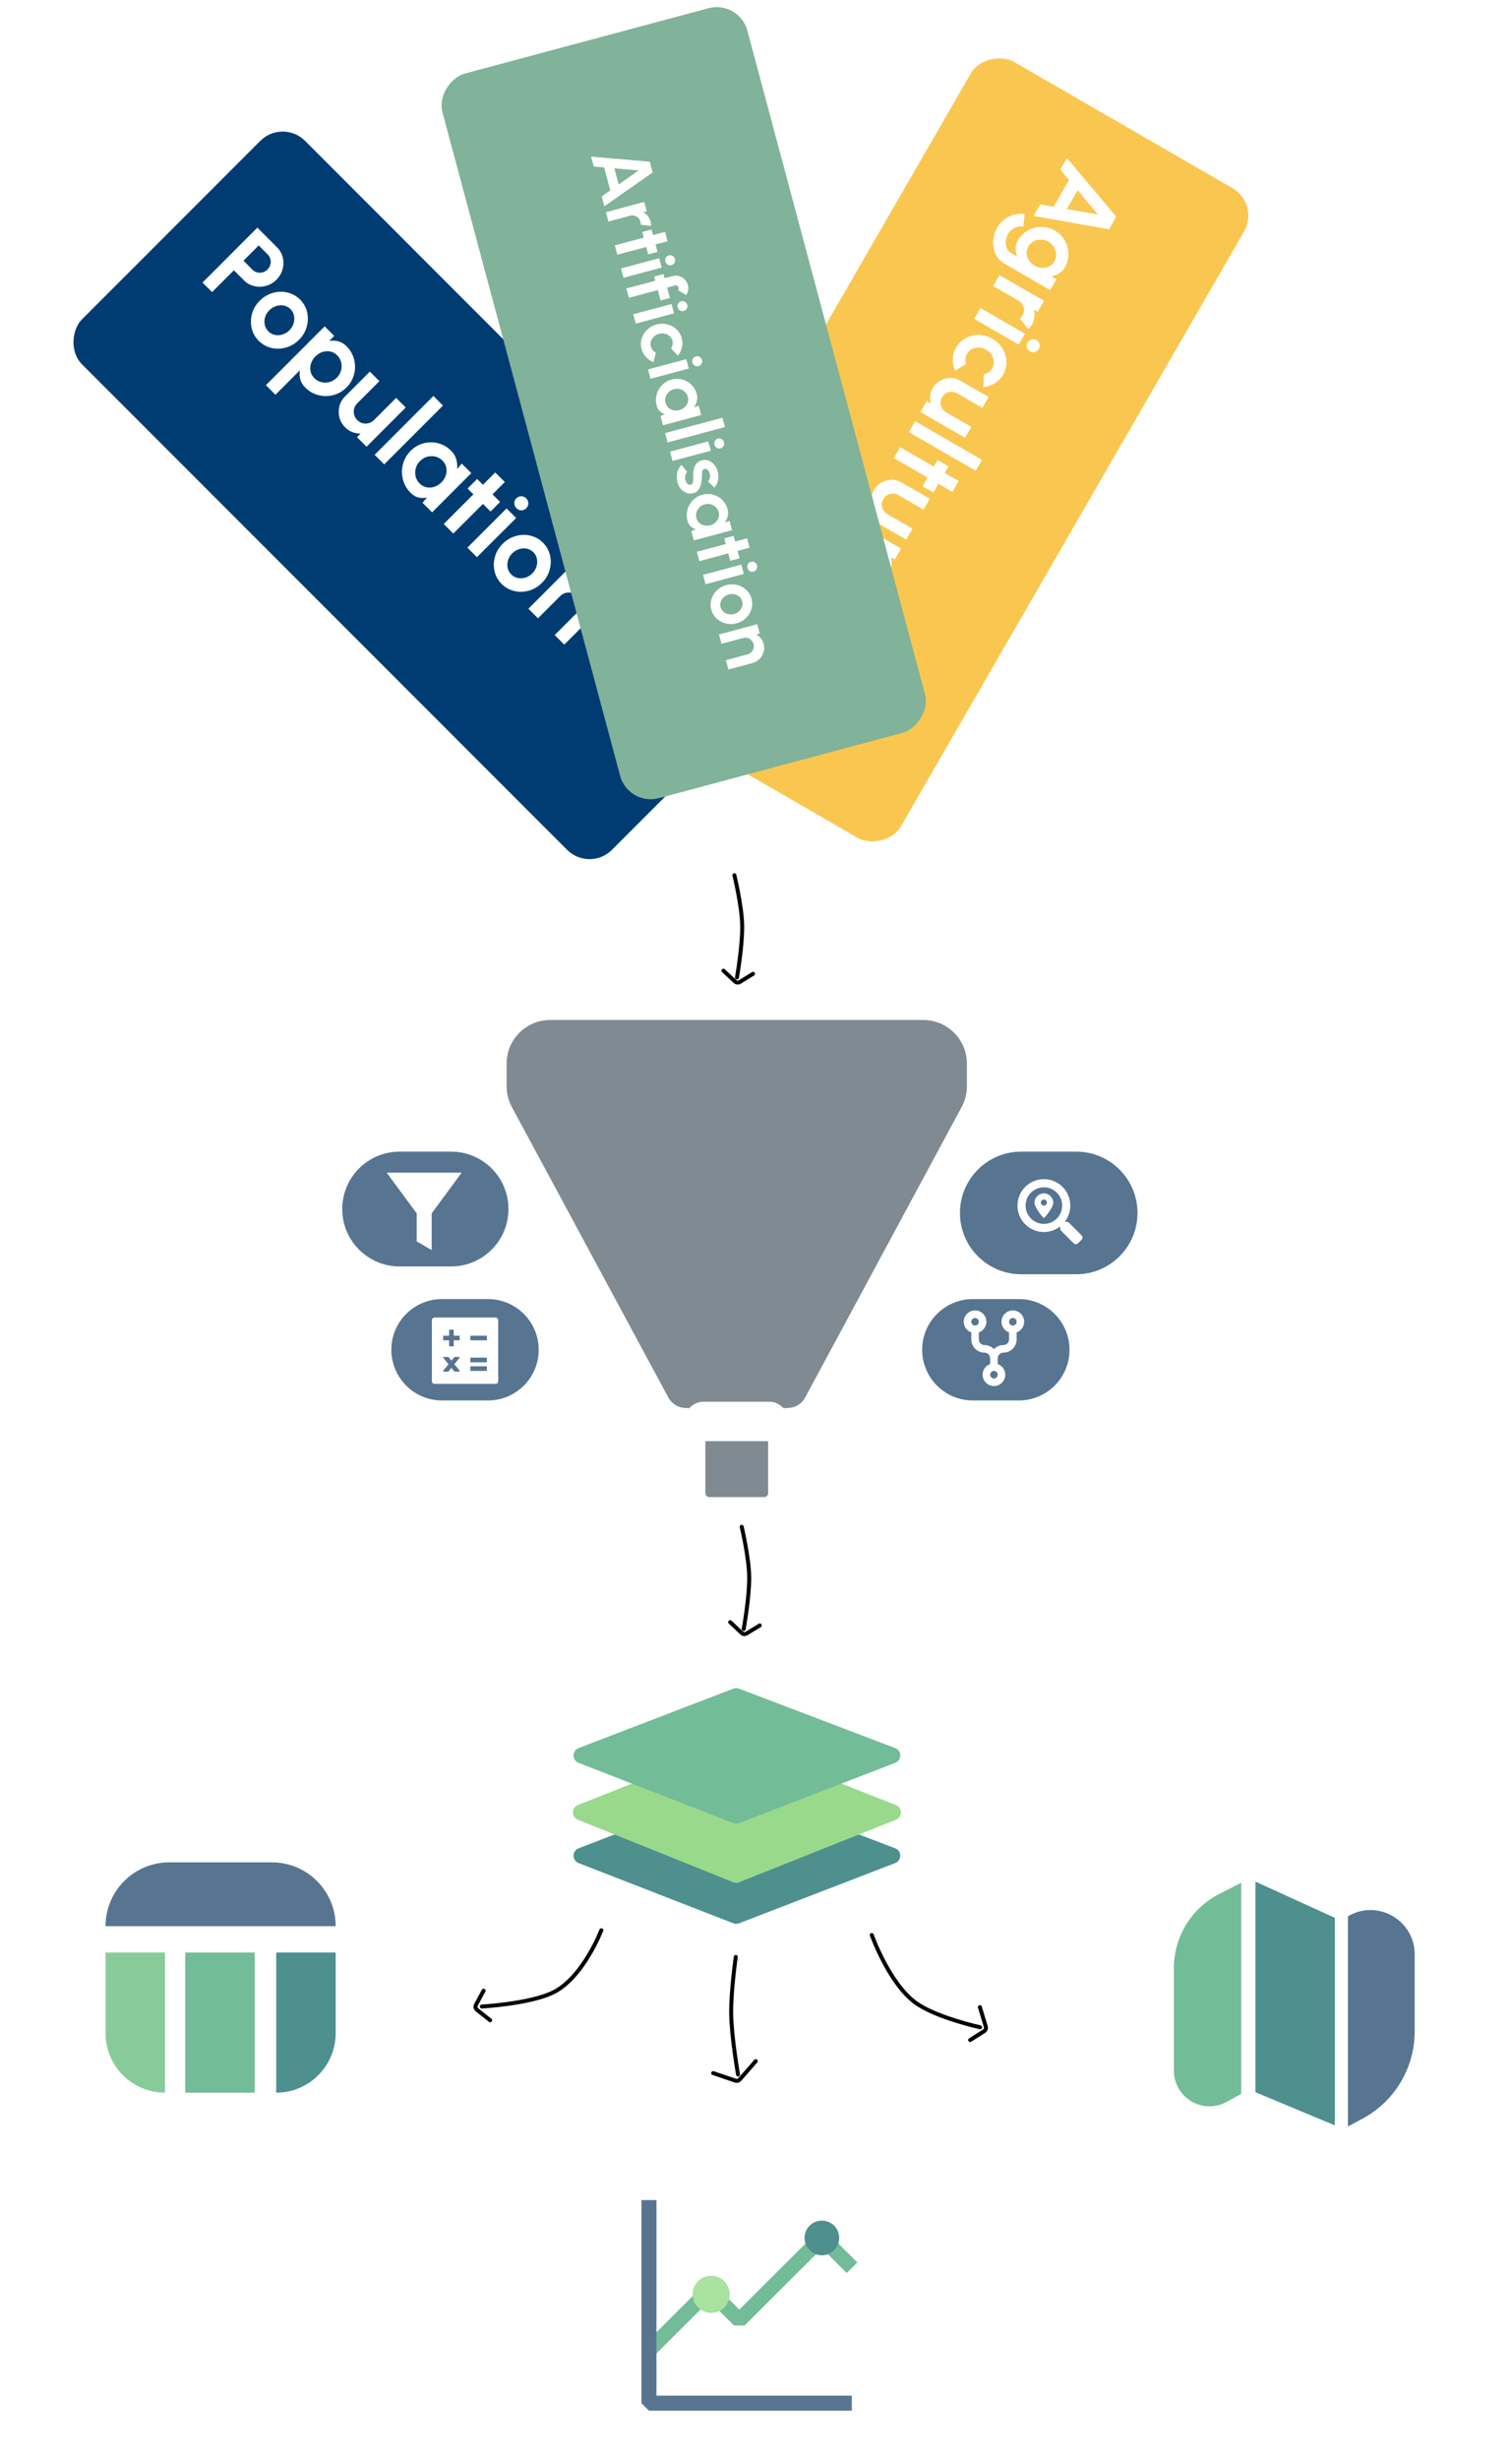 <svg width="382" height="621" viewBox="0 0 382 621" fill="none" xmlns="http://www.w3.org/2000/svg">
<g filter="url(#filter0_d_728_3)">
<path d="M146.187 462.564L185.278 447.56C185.737 447.384 186.245 447.383 186.705 447.558L226.159 462.562C227.874 463.214 227.879 465.638 226.168 466.298L186.714 481.503C186.249 481.682 185.734 481.682 185.27 481.501L146.179 466.295C144.475 465.633 144.48 463.219 146.187 462.564Z" fill="#4D908E"/>
</g>
<g filter="url(#filter1_d_728_3)">
<path d="M146.011 451.645L185.257 436.079C185.729 435.892 186.254 435.891 186.726 436.077L226.337 451.643C228.024 452.306 228.03 454.691 226.345 455.362L186.735 471.137C186.257 471.327 185.725 471.326 185.249 471.135L146.003 455.36C144.326 454.686 144.332 452.311 146.011 451.645Z" fill="#99D98C"/>
</g>
<g filter="url(#filter2_d_728_3)">
<path d="M146.187 437.268L185.278 422.264C185.737 422.088 186.245 422.087 186.705 422.262L226.159 437.266C227.874 437.918 227.879 440.342 226.168 441.001L186.714 456.207C186.249 456.386 185.734 456.385 185.27 456.205L146.179 440.999C144.475 440.336 144.48 437.923 146.187 437.268Z" fill="#73BC98"/>
</g>
<path d="M233.278 257.482H138.995C132.92 257.482 127.995 262.407 127.995 268.482V274.22C127.995 276.043 128.448 277.837 129.313 279.441L168.873 352.803C169.74 354.409 171.418 355.411 173.243 355.411C175.985 355.411 178.208 357.634 178.208 360.376V376.918C178.208 377.47 178.656 377.918 179.208 377.918H193.065C193.617 377.918 194.065 377.47 194.065 376.918V360.376C194.065 357.634 196.288 355.411 199.03 355.411C200.855 355.411 202.533 354.409 203.4 352.803L242.96 279.441C243.825 277.837 244.278 276.043 244.278 274.22V268.482C244.278 262.407 239.353 257.482 233.278 257.482Z" fill="#808A93"/>
<rect x="172.847" y="353.831" width="26.579" height="9.967" rx="4.984" fill="white"/>
<rect x="71.418" y="29.901" width="189.374" height="79.737" rx="8" transform="rotate(45 71.418 29.901)" fill="#003C72"/>
<path d="M51.164 71.324L65.024 57.465L69.973 62.415C70.726 63.167 71.217 64.035 71.448 65.018C71.686 66.008 71.666 66.998 71.389 67.988C71.112 68.978 70.594 69.853 69.835 70.612C69.056 71.39 68.165 71.912 67.162 72.176C66.172 72.44 65.182 72.453 64.192 72.215C63.209 71.971 62.354 71.486 61.628 70.76L59.094 68.226L53.58 73.74L51.164 71.324ZM61.509 65.81L63.786 68.087C64.129 68.43 64.529 68.658 64.984 68.77C65.439 68.882 65.895 68.876 66.35 68.75C66.812 68.632 67.221 68.394 67.578 68.038C67.941 67.675 68.181 67.262 68.3 66.8C68.426 66.345 68.432 65.889 68.32 65.434C68.208 64.979 67.98 64.579 67.637 64.236L65.36 61.959L61.509 65.81ZM65.375 86.05C64.464 85.139 63.867 84.073 63.583 82.852C63.306 81.638 63.336 80.413 63.672 79.179C64.022 77.945 64.675 76.85 65.632 75.893C66.358 75.167 67.163 74.619 68.048 74.249C68.939 73.873 69.846 73.672 70.77 73.646C71.707 73.619 72.611 73.771 73.483 74.101C74.354 74.431 75.129 74.936 75.809 75.616C76.72 76.526 77.314 77.589 77.591 78.803C77.875 80.024 77.842 81.252 77.492 82.486C77.149 83.727 76.495 84.829 75.532 85.792C74.812 86.512 74.01 87.056 73.126 87.426C72.242 87.795 71.331 87.993 70.394 88.02C69.47 88.046 68.572 87.894 67.701 87.564C66.837 87.241 66.061 86.736 65.375 86.05ZM67.79 83.634C68.272 84.116 68.833 84.419 69.473 84.545C70.113 84.67 70.754 84.631 71.394 84.426C72.04 84.228 72.615 83.878 73.116 83.377C73.631 82.862 73.984 82.278 74.175 81.625C74.38 80.971 74.413 80.325 74.275 79.684C74.149 79.044 73.855 78.493 73.394 78.031C72.918 77.556 72.361 77.256 71.72 77.13C71.08 77.005 70.433 77.044 69.78 77.249C69.127 77.454 68.549 77.807 68.048 78.308C67.526 78.83 67.17 79.417 66.979 80.07C66.787 80.724 66.757 81.367 66.889 82.001C67.035 82.634 67.335 83.179 67.79 83.634ZM69.589 99.649L67.174 97.233L82.023 82.384L84.438 84.799L83.181 86.057C83.953 85.931 84.712 85.964 85.458 86.156C86.217 86.347 86.913 86.76 87.547 87.393C88.273 88.119 88.814 88.931 89.17 89.828C89.527 90.726 89.702 91.653 89.695 92.61C89.702 93.567 89.523 94.491 89.16 95.382C88.804 96.279 88.266 97.088 87.547 97.807C86.827 98.527 86.016 99.068 85.112 99.431C84.214 99.8 83.283 99.985 82.32 99.985C81.37 99.985 80.446 99.807 79.548 99.451C78.65 99.094 77.839 98.553 77.113 97.827C76.479 97.194 76.063 96.501 75.865 95.748C75.681 94.996 75.651 94.234 75.776 93.461L69.589 99.649ZM85.191 89.69C84.689 89.188 84.108 88.871 83.448 88.739C82.795 88.601 82.138 88.637 81.478 88.848C80.818 89.059 80.225 89.429 79.697 89.957C79.168 90.485 78.796 91.082 78.578 91.749C78.367 92.409 78.327 93.069 78.459 93.729C78.598 94.382 78.918 94.96 79.419 95.461C79.927 95.969 80.522 96.306 81.201 96.471C81.881 96.636 82.564 96.626 83.25 96.441C83.943 96.25 84.557 95.887 85.092 95.352C85.62 94.824 85.976 94.217 86.161 93.531C86.346 92.844 86.356 92.161 86.191 91.481C86.039 90.802 85.706 90.204 85.191 89.69ZM87.204 100.038L93.441 93.802L95.856 96.217L90.253 101.82C89.864 102.21 89.603 102.662 89.471 103.176C89.346 103.685 89.346 104.193 89.471 104.701C89.609 105.209 89.87 105.655 90.253 106.037C90.649 106.433 91.098 106.697 91.599 106.829C92.107 106.955 92.616 106.955 93.124 106.829C93.638 106.697 94.091 106.437 94.48 106.047L100.083 100.444L102.499 102.86L92.609 112.769L90.194 110.354L91.085 109.443C90.385 109.456 89.695 109.334 89.016 109.077C88.342 108.813 87.738 108.413 87.204 107.879C86.484 107.159 86.003 106.328 85.758 105.384C85.521 104.434 85.518 103.487 85.749 102.543C85.993 101.599 86.478 100.764 87.204 100.038ZM94.649 114.809L109.498 99.959L111.913 102.375L97.064 117.224L94.649 114.809ZM116.653 117.014L119.068 119.429L109.169 129.329L106.753 126.913L107.872 125.577C107.159 125.748 106.44 125.748 105.714 125.577C105.001 125.405 104.341 125.016 103.734 124.409C103.001 123.676 102.454 122.851 102.091 121.934C101.728 121.016 101.546 120.069 101.546 119.093C101.553 118.122 101.737 117.179 102.1 116.261C102.47 115.351 103.021 114.529 103.754 113.796C104.46 113.09 105.252 112.556 106.13 112.193C107.014 111.836 107.925 111.658 108.862 111.658C109.799 111.658 110.706 111.833 111.584 112.183C112.462 112.533 113.254 113.061 113.96 113.767C114.613 114.42 115.052 115.149 115.277 115.954C115.508 116.766 115.58 117.578 115.494 118.39L116.653 117.014ZM106.001 122.023C106.516 122.538 107.1 122.864 107.753 123.003C108.406 123.142 109.063 123.105 109.723 122.894C110.39 122.676 110.987 122.303 111.515 121.775C112.049 121.241 112.422 120.644 112.634 119.984C112.851 119.317 112.888 118.654 112.742 117.994C112.604 117.34 112.28 116.76 111.772 116.251C111.264 115.743 110.667 115.41 109.98 115.252C109.307 115.093 108.628 115.106 107.941 115.291C107.261 115.483 106.654 115.846 106.12 116.38C105.585 116.915 105.225 117.525 105.041 118.212C104.856 118.898 104.843 119.578 105.001 120.251C105.166 120.931 105.499 121.521 106.001 122.023ZM123.931 129.123L122.011 127.203L114.527 134.687L112.111 132.271L119.595 124.787L118.13 123.322L120.546 120.907L122.011 122.372L125.119 119.264L127.535 121.679L124.426 124.787L126.347 126.708L123.931 129.123ZM127.982 128.343L130.398 130.759L120.498 140.658L118.083 138.243L127.982 128.343ZM130.487 128.294C130.13 127.937 129.945 127.521 129.932 127.046C129.926 126.564 130.101 126.145 130.457 125.789C130.807 125.439 131.222 125.268 131.704 125.274C132.186 125.281 132.602 125.459 132.952 125.809C133.301 126.159 133.476 126.571 133.476 127.046C133.483 127.528 133.311 127.944 132.961 128.294C132.605 128.65 132.189 128.828 131.714 128.828C131.246 128.822 130.836 128.643 130.487 128.294ZM126.744 147.419C125.833 146.508 125.236 145.442 124.952 144.221C124.675 143.007 124.705 141.783 125.041 140.549C125.391 139.314 126.044 138.219 127.001 137.262C127.727 136.536 128.533 135.988 129.417 135.619C130.308 135.242 131.215 135.041 132.139 135.015C133.076 134.988 133.981 135.14 134.852 135.47C135.723 135.8 136.498 136.305 137.178 136.985C138.089 137.895 138.683 138.958 138.96 140.172C139.244 141.393 139.211 142.621 138.861 143.855C138.518 145.096 137.864 146.198 136.901 147.161C136.182 147.881 135.38 148.425 134.495 148.795C133.611 149.164 132.7 149.362 131.763 149.389C130.839 149.415 129.942 149.263 129.07 148.933C128.206 148.61 127.43 148.105 126.744 147.419ZM129.159 145.003C129.641 145.485 130.202 145.789 130.842 145.914C131.483 146.039 132.123 146 132.763 145.795C133.41 145.597 133.984 145.248 134.485 144.746C135 144.231 135.353 143.647 135.545 142.994C135.749 142.34 135.782 141.694 135.644 141.053C135.518 140.413 135.225 139.862 134.763 139.4C134.287 138.925 133.73 138.625 133.09 138.499C132.449 138.374 131.803 138.414 131.149 138.618C130.496 138.823 129.918 139.176 129.417 139.677C128.895 140.199 128.539 140.786 128.348 141.439C128.156 142.093 128.127 142.736 128.259 143.37C128.404 144.003 128.704 144.548 129.159 145.003ZM148.817 156.464L142.56 162.72L140.145 160.305L145.768 154.682C146.157 154.293 146.415 153.844 146.54 153.336C146.672 152.821 146.669 152.31 146.53 151.801C146.405 151.293 146.147 150.844 145.758 150.455C145.369 150.066 144.917 149.805 144.402 149.673C143.9 149.541 143.392 149.541 142.877 149.673C142.376 149.805 141.93 150.066 141.541 150.455L135.918 156.078L133.502 153.662L143.392 143.753L145.807 146.169L144.936 147.059C145.629 147.04 146.312 147.162 146.986 147.426C147.665 147.683 148.276 148.082 148.817 148.624C149.536 149.343 150.015 150.178 150.252 151.128C150.497 152.072 150.497 153.016 150.252 153.959C150.021 154.903 149.543 155.738 148.817 156.464Z" fill="white"/>
<rect x="318.315" y="51.496" width="189.374" height="79.737" rx="8" transform="rotate(120 318.315 51.496)" fill="#F9C74F"/>
<path d="M282.022 54.715L280.195 57.878L261.125 54.509L262.809 51.593L266.186 52.191L270.086 45.436L267.879 42.811L269.562 39.895L282.022 54.715ZM272.254 48.024L269.518 52.764L277.385 54.139L272.254 48.024ZM266.914 70.482L265.328 73.229L253.856 66.605C253.045 66.137 252.405 65.547 251.935 64.836C251.458 64.12 251.148 63.34 251.004 62.497C250.853 61.649 250.862 60.784 251.032 59.901C251.194 59.014 251.509 58.165 251.977 57.354C252.432 56.566 253.031 55.901 253.774 55.359C254.517 54.818 255.332 54.428 256.22 54.19C257.096 53.955 257.976 53.897 258.858 54.016L258.545 57.183C258.046 57.095 257.555 57.112 257.074 57.235C256.581 57.361 256.134 57.573 255.732 57.871C255.322 58.164 254.993 58.525 254.746 58.953C254.495 59.388 254.315 59.84 254.205 60.307C254.091 60.781 254.057 61.247 254.104 61.704C254.142 62.157 254.275 62.569 254.501 62.94C254.716 63.314 255.029 63.62 255.442 63.858L257.029 64.775C256.738 64.136 256.592 63.461 256.592 62.751C256.592 62.04 256.793 61.336 257.196 60.638C257.664 59.827 258.256 59.158 258.971 58.63C259.686 58.102 260.47 57.724 261.322 57.496C262.178 57.279 263.051 57.223 263.941 57.327C264.828 57.438 265.68 57.73 266.498 58.202C267.316 58.675 267.995 59.267 268.535 59.979C269.07 60.698 269.454 61.48 269.687 62.325C269.923 63.182 269.991 64.052 269.891 64.935C269.792 65.818 269.508 66.665 269.04 67.476C268.637 68.174 268.128 68.7 267.512 69.056C266.905 69.415 266.251 69.628 265.552 69.695L266.914 70.482ZM259.822 62.199C259.489 62.777 259.34 63.372 259.378 63.984C259.418 64.607 259.612 65.19 259.96 65.731C260.315 66.276 260.79 66.72 261.383 67.063C261.983 67.409 262.607 67.594 263.254 67.618C263.897 67.648 264.498 67.525 265.058 67.248C265.614 66.979 266.057 66.559 266.386 65.989C266.711 65.426 266.858 64.825 266.826 64.186C266.802 63.552 266.623 62.953 266.288 62.389C265.953 61.825 265.481 61.368 264.873 61.017C264.265 60.666 263.633 60.486 262.978 60.478C262.322 60.47 261.713 60.614 261.152 60.91C260.591 61.206 260.147 61.636 259.822 62.199ZM252.5 69.448L263.765 75.937L262.179 78.684L261.17 78.117C261.354 78.734 261.409 79.376 261.334 80.043C261.267 80.714 261.055 81.358 260.7 81.973C260.462 82.386 260.163 82.764 259.805 83.108L257.659 80.428C257.936 80.208 258.157 79.955 258.322 79.67C258.578 79.227 258.703 78.759 258.698 78.265C258.695 77.784 258.573 77.328 258.331 76.898C258.092 76.48 257.751 76.143 257.309 75.887L250.914 72.195L252.5 69.448ZM258.966 84.249L257.38 86.996L246.121 80.496L247.707 77.749L258.966 84.249ZM259.612 86.483C259.846 86.078 260.175 85.812 260.598 85.686C261.028 85.565 261.446 85.621 261.851 85.855C262.249 86.084 262.503 86.416 262.613 86.85C262.723 87.284 262.663 87.699 262.433 88.097C262.204 88.495 261.876 88.751 261.449 88.865C261.019 88.987 260.605 88.933 260.207 88.703C259.802 88.469 259.542 88.139 259.428 87.713C259.321 87.291 259.382 86.881 259.612 86.483ZM244.07 91.875L241.3 93.578C240.894 92.653 240.702 91.677 240.725 90.649C240.748 89.621 241.026 88.646 241.559 87.723C242.157 86.687 242.969 85.895 243.996 85.347C245.019 84.807 246.124 84.539 247.312 84.544C248.503 84.562 249.642 84.884 250.731 85.513C251.556 85.989 252.241 86.58 252.785 87.284C253.337 87.993 253.735 88.758 253.981 89.581C254.23 90.415 254.311 91.263 254.224 92.123C254.138 92.984 253.871 93.801 253.425 94.574C252.892 95.497 252.186 96.225 251.308 96.759C250.429 97.293 249.48 97.61 248.461 97.712L248.562 94.468C249.014 94.379 249.427 94.202 249.8 93.937C250.169 93.68 250.461 93.363 250.678 92.988C250.99 92.447 251.121 91.873 251.073 91.264C251.031 90.66 250.84 90.089 250.5 89.552C250.167 89.02 249.715 88.589 249.145 88.26C248.582 87.935 247.983 87.759 247.347 87.733C246.72 87.71 246.134 87.832 245.59 88.099C245.046 88.365 244.618 88.768 244.306 89.309C244.08 89.699 243.948 90.118 243.91 90.566C243.879 91.019 243.932 91.455 244.07 91.875ZM242.662 96.107L249.755 100.202L248.169 102.949L241.797 99.27C241.354 99.014 240.886 98.889 240.392 98.895C239.907 98.904 239.451 99.026 239.025 99.261C238.603 99.507 238.266 99.848 238.014 100.284C237.754 100.734 237.625 101.2 237.628 101.682C237.637 102.168 237.759 102.623 237.994 103.049C238.236 103.479 238.579 103.822 239.021 104.078L245.394 107.757L243.808 110.504L232.543 104.015L234.129 101.268L235.16 101.848C234.98 101.224 234.924 100.576 234.991 99.904C235.066 99.237 235.279 98.599 235.63 97.992C236.102 97.173 236.732 96.541 237.52 96.096C238.316 95.654 239.164 95.424 240.066 95.404C240.971 95.396 241.837 95.63 242.662 96.107ZM231.204 106.334L248.091 116.084L246.505 118.831L229.618 109.081L231.204 106.334ZM233.082 122.736L234.343 120.552L225.832 115.638L227.418 112.891L235.929 117.805L236.891 116.139L239.638 117.725L238.676 119.391L242.212 121.432L240.626 124.179L237.09 122.138L235.829 124.322L233.082 122.736ZM227.822 121.812L234.914 125.907L233.328 128.654L226.956 124.975C226.513 124.72 226.045 124.594 225.552 124.6C225.066 124.609 224.61 124.732 224.184 124.966C223.762 125.213 223.425 125.553 223.174 125.989C222.914 126.439 222.785 126.905 222.787 127.387C222.796 127.873 222.919 128.328 223.153 128.754C223.395 129.184 223.738 129.527 224.181 129.783L230.553 133.462L228.967 136.209L217.702 129.72L219.288 126.973L220.319 127.553C220.139 126.929 220.083 126.281 220.15 125.609C220.225 124.942 220.438 124.304 220.789 123.697C221.262 122.878 221.892 122.246 222.679 121.801C223.475 121.359 224.323 121.129 225.225 121.109C226.131 121.101 226.996 121.336 227.822 121.812ZM216.394 131.985L227.659 138.473L226.073 141.22L225.065 140.653C225.249 141.27 225.304 141.912 225.229 142.579C225.161 143.251 224.95 143.894 224.594 144.51C224.356 144.923 224.058 145.301 223.699 145.644L221.554 142.964C221.831 142.744 222.052 142.491 222.217 142.206C222.472 141.763 222.597 141.295 222.592 140.802C222.59 140.32 222.468 139.864 222.226 139.434C221.987 139.016 221.646 138.679 221.203 138.424L214.808 134.732L216.394 131.985ZM208.729 144.586C209.327 143.55 210.139 142.759 211.166 142.211C212.188 141.67 213.297 141.405 214.493 141.414C215.684 141.431 216.823 141.754 217.912 142.383C218.73 142.855 219.411 143.443 219.955 144.148C220.506 144.856 220.905 145.622 221.151 146.444C221.4 147.278 221.481 148.126 221.394 148.987C221.308 149.847 221.041 150.664 220.595 151.437C220.088 152.315 219.437 153.01 218.641 153.521C217.849 154.045 216.982 154.375 216.042 154.513C215.102 154.651 214.152 154.597 213.192 154.353C212.232 154.109 211.339 153.664 210.512 153.016L215.263 144.786C214.782 144.649 214.303 144.602 213.827 144.648C213.358 144.697 212.916 144.847 212.501 145.098C212.094 145.353 211.752 145.711 211.476 146.172C211.191 146.648 211.052 147.149 211.059 147.673C211.07 148.21 211.202 148.726 211.456 149.223L209.184 151.649C208.45 150.615 208.026 149.46 207.913 148.183C207.807 146.911 208.079 145.712 208.729 144.586ZM217.375 145.886L214.177 151.425C214.675 151.602 215.182 151.66 215.699 151.598C216.218 151.547 216.699 151.39 217.142 151.125C217.585 150.86 217.937 150.503 218.197 150.053C218.457 149.602 218.589 149.123 218.592 148.615C218.603 148.11 218.502 147.617 218.29 147.135C218.082 146.664 217.777 146.248 217.375 145.886Z" fill="white"/>
<rect x="186.742" width="189.374" height="79.737" rx="8" transform="rotate(75 186.742 0)" fill="#81B29A"/>
<path d="M164.167 40.819L164.894 43.533L152.689 52.073L152.018 49.571L154.181 48.06L152.628 42.265L150 42.037L149.329 39.535L164.167 40.819ZM155.215 42.493L156.305 46.559L161.332 43.028L155.215 42.493ZM153.09 53.571L162.747 50.974L163.378 53.33L162.521 53.57C162.957 53.806 163.336 54.125 163.658 54.529C163.987 54.931 164.222 55.396 164.363 55.924C164.458 56.278 164.501 56.646 164.493 57.028L161.869 56.737C161.9 56.467 161.882 56.209 161.817 55.964C161.715 55.584 161.528 55.262 161.257 54.996C160.994 54.735 160.68 54.554 160.314 54.452C159.957 54.354 159.588 54.356 159.208 54.458L153.722 55.928L153.09 53.571ZM163.769 64.216L163.267 62.342L155.964 64.298L155.333 61.941L162.635 59.985L162.252 58.555L164.609 57.924L164.992 59.353L168.025 58.541L168.657 60.897L165.624 61.71L166.126 63.584L163.769 64.216ZM166.553 65.179L167.185 67.536L157.526 70.124L156.894 67.768L166.553 65.179ZM168.12 66.043C168.027 65.695 168.061 65.372 168.223 65.074C168.391 64.773 168.649 64.576 168.996 64.483C169.338 64.392 169.656 64.434 169.952 64.61C170.247 64.787 170.441 65.045 170.532 65.387C170.624 65.728 170.585 66.046 170.415 66.339C170.247 66.64 169.992 66.836 169.651 66.927C169.303 67.02 168.983 66.982 168.689 66.812C168.401 66.641 168.212 66.385 168.12 66.043ZM170.568 72.048L168.539 72.592L169.246 75.229L166.889 75.86L166.183 73.223L158.88 75.18L158.249 72.823L165.551 70.866L165.269 69.814L167.626 69.182L167.908 70.235L169.936 69.691C170.49 69.543 171.032 69.543 171.562 69.691C172.099 69.843 172.566 70.115 172.96 70.506C173.361 70.896 173.637 71.371 173.787 71.931C173.896 72.337 173.92 72.761 173.86 73.206C173.799 73.65 173.636 74.073 173.372 74.475L171.255 73.22C171.349 73.133 171.407 73.028 171.429 72.904C171.459 72.786 171.46 72.672 171.43 72.562C171.38 72.376 171.269 72.23 171.095 72.124C170.93 72.023 170.755 71.998 170.568 72.048ZM169.652 76.744L170.284 79.101L160.624 81.689L159.993 79.332L169.652 76.744ZM171.219 77.608C171.126 77.26 171.16 76.937 171.322 76.638C171.49 76.338 171.747 76.141 172.095 76.048C172.436 75.957 172.755 75.999 173.051 76.175C173.346 76.351 173.54 76.61 173.631 76.951C173.723 77.293 173.684 77.61 173.514 77.904C173.346 78.204 173.091 78.4 172.75 78.492C172.402 78.585 172.081 78.547 171.787 78.377C171.5 78.206 171.31 77.949 171.219 77.608ZM165.698 88.994L165.118 91.427C164.393 91.145 163.758 90.719 163.212 90.147C162.665 89.576 162.286 88.894 162.073 88.102C161.835 87.213 161.847 86.341 162.107 85.484C162.369 84.634 162.825 83.887 163.474 83.244C164.131 82.606 164.926 82.161 165.86 81.911C166.568 81.721 167.262 81.67 167.941 81.757C168.627 81.843 169.26 82.042 169.841 82.356C170.43 82.674 170.935 83.091 171.356 83.606C171.777 84.121 172.077 84.711 172.254 85.374C172.467 86.166 172.479 86.946 172.291 87.714C172.104 88.482 171.76 89.171 171.261 89.781L169.552 87.962C169.749 87.667 169.877 87.347 169.936 86.999C169.997 86.659 169.984 86.328 169.897 86.005C169.773 85.542 169.532 85.158 169.175 84.853C168.823 84.547 168.409 84.341 167.932 84.234C167.461 84.125 166.981 84.137 166.492 84.268C166.009 84.397 165.587 84.627 165.227 84.959C164.874 85.288 164.622 85.673 164.471 86.114C164.319 86.555 164.306 87.007 164.43 87.471C164.52 87.805 164.676 88.105 164.899 88.37C165.128 88.633 165.395 88.841 165.698 88.994ZM173.383 90.667L174.014 93.024L164.355 95.612L163.723 93.255L173.383 90.667ZM174.95 91.531C174.856 91.183 174.891 90.86 175.052 90.561C175.22 90.261 175.478 90.064 175.826 89.971C176.167 89.879 176.486 89.922 176.781 90.098C177.077 90.274 177.27 90.533 177.362 90.874C177.453 91.216 177.414 91.533 177.244 91.827C177.077 92.127 176.822 92.323 176.481 92.415C176.133 92.508 175.812 92.47 175.518 92.3C175.231 92.129 175.041 91.872 174.95 91.531ZM176.527 102.402L177.159 104.759L167.499 107.347L166.868 104.991L168.037 104.563C167.535 104.415 167.09 104.158 166.702 103.793C166.323 103.432 166.053 102.955 165.895 102.363C165.703 101.648 165.659 100.942 165.762 100.245C165.865 99.548 166.091 98.897 166.44 98.293C166.79 97.695 167.242 97.178 167.794 96.74C168.348 96.308 168.982 95.997 169.697 95.805C170.386 95.621 171.067 95.573 171.739 95.662C172.414 95.757 173.041 95.972 173.621 96.307C174.2 96.642 174.699 97.074 175.117 97.604C175.535 98.134 175.837 98.743 176.021 99.432C176.192 100.07 176.203 100.678 176.054 101.256C175.907 101.84 175.662 102.368 175.319 102.84L176.527 102.402ZM168.149 101.697C168.284 102.199 168.528 102.61 168.883 102.929C169.238 103.248 169.657 103.46 170.14 103.565C170.631 103.668 171.133 103.651 171.648 103.513C172.17 103.373 172.614 103.137 172.98 102.804C173.353 102.47 173.612 102.072 173.758 101.612C173.906 101.158 173.913 100.684 173.78 100.188C173.648 99.692 173.397 99.273 173.029 98.929C172.669 98.591 172.244 98.356 171.753 98.226C171.265 98.101 170.759 98.109 170.238 98.249C169.716 98.388 169.276 98.638 168.916 98.996C168.557 99.355 168.306 99.771 168.163 100.244C168.023 100.723 168.018 101.207 168.149 101.697ZM168.03 109.329L182.519 105.447L183.151 107.803L168.662 111.686L168.03 109.329ZM178.943 111.419L179.575 113.776L169.915 116.364L169.284 114.008L178.943 111.419ZM180.51 112.283C180.417 111.935 180.451 111.612 180.613 111.314C180.781 111.013 181.039 110.816 181.386 110.723C181.728 110.632 182.046 110.674 182.342 110.85C182.637 111.026 182.831 111.285 182.922 111.626C183.014 111.968 182.975 112.285 182.805 112.579C182.637 112.88 182.382 113.076 182.041 113.167C181.693 113.26 181.373 113.222 181.079 113.052C180.791 112.881 180.602 112.624 180.51 112.283ZM171.087 121.431C170.984 120.92 170.954 120.408 170.995 119.893C171.045 119.382 171.17 118.907 171.369 118.467C171.569 118.027 171.849 117.655 172.209 117.352L173.592 119.114C173.484 119.226 173.38 119.388 173.278 119.602C173.183 119.814 173.119 120.052 173.086 120.316C173.055 120.586 173.079 120.867 173.156 121.156C173.222 121.401 173.316 121.624 173.439 121.826C173.57 122.032 173.725 122.184 173.903 122.282C174.082 122.385 174.285 122.407 174.51 122.346C174.749 122.283 174.91 122.15 174.994 121.948C175.086 121.751 175.13 121.518 175.127 121.249C175.133 120.986 175.133 120.73 175.129 120.483C175.088 119.838 175.125 119.218 175.241 118.62C175.359 118.03 175.577 117.519 175.897 117.089C176.224 116.663 176.678 116.372 177.257 116.217C177.895 116.046 178.49 116.066 179.044 116.276C179.599 116.493 180.074 116.839 180.471 117.312C180.868 117.792 181.152 118.348 181.321 118.979C181.526 119.745 181.553 120.49 181.402 121.214C181.259 121.943 180.948 122.571 180.468 123.1L178.868 121.531C178.998 121.399 179.106 121.236 179.192 121.04C179.284 120.843 179.344 120.63 179.373 120.402C179.408 120.172 179.401 119.942 179.354 119.713C179.289 119.42 179.193 119.163 179.064 118.942C178.936 118.721 178.775 118.557 178.581 118.45C178.388 118.35 178.163 118.334 177.905 118.403C177.661 118.469 177.503 118.615 177.433 118.841C177.368 119.065 177.34 119.321 177.348 119.609C177.358 119.903 177.358 120.186 177.348 120.458C177.313 121.074 177.227 121.667 177.089 122.235C176.954 122.81 176.73 123.301 176.418 123.709C176.106 124.117 175.675 124.388 175.124 124.522C174.5 124.689 173.902 124.649 173.332 124.401C172.768 124.152 172.285 123.764 171.881 123.237C171.48 122.717 171.215 122.115 171.087 121.431ZM184.317 131.475L184.949 133.831L175.289 136.42L174.658 134.063L175.827 133.636C175.325 133.487 174.88 133.23 174.492 132.865C174.112 132.504 173.843 132.028 173.685 131.435C173.493 130.72 173.449 130.014 173.552 129.317C173.655 128.62 173.881 127.969 174.23 127.365C174.58 126.768 175.032 126.25 175.584 125.812C176.138 125.38 176.772 125.069 177.487 124.878C178.176 124.693 178.857 124.645 179.529 124.734C180.204 124.829 180.831 125.044 181.41 125.379C181.99 125.714 182.489 126.146 182.907 126.676C183.325 127.206 183.626 127.815 183.811 128.504C183.982 129.142 183.993 129.75 183.844 130.328C183.697 130.912 183.452 131.441 183.109 131.912L184.317 131.475ZM175.939 130.769C176.073 131.271 176.318 131.682 176.673 132.001C177.027 132.32 177.447 132.532 177.93 132.637C178.42 132.74 178.923 132.723 179.438 132.585C179.96 132.445 180.404 132.209 180.77 131.876C181.143 131.542 181.402 131.144 181.548 130.684C181.696 130.231 181.703 129.756 181.57 129.26C181.437 128.764 181.187 128.345 180.819 128.002C180.459 127.663 180.034 127.429 179.543 127.298C179.054 127.173 178.549 127.181 178.028 127.321C177.506 127.461 177.066 127.71 176.706 128.068C176.347 128.427 176.096 128.843 175.953 129.316C175.813 129.795 175.808 130.279 175.939 130.769ZM184.495 141.565L183.993 139.691L176.69 141.648L176.059 139.291L183.361 137.334L182.978 135.905L185.335 135.273L185.718 136.703L188.751 135.89L189.382 138.247L186.349 139.06L186.852 140.933L184.495 141.565ZM187.279 142.529L187.911 144.886L178.251 147.474L177.62 145.117L187.279 142.529ZM188.846 143.393C188.753 143.045 188.787 142.722 188.949 142.423C189.117 142.123 189.374 141.926 189.722 141.833C190.063 141.741 190.382 141.784 190.678 141.96C190.973 142.136 191.167 142.395 191.258 142.736C191.35 143.077 191.311 143.395 191.141 143.689C190.973 143.989 190.718 144.185 190.377 144.277C190.029 144.37 189.708 144.332 189.414 144.162C189.127 143.99 188.937 143.734 188.846 143.393ZM179.7 153.887C179.462 152.998 179.474 152.126 179.734 151.269C179.996 150.419 180.452 149.672 181.101 149.029C181.758 148.39 182.553 147.946 183.487 147.696C184.195 147.506 184.889 147.455 185.568 147.542C186.254 147.627 186.887 147.827 187.468 148.141C188.057 148.459 188.562 148.876 188.983 149.391C189.404 149.906 189.704 150.496 189.881 151.159C190.119 152.048 190.107 152.917 189.845 153.767C189.585 154.624 189.126 155.371 188.469 156.01C187.813 156.655 187.015 157.103 186.075 157.355C185.373 157.543 184.683 157.594 184.004 157.506C183.325 157.419 182.691 157.216 182.102 156.898C181.521 156.584 181.02 156.17 180.599 155.655C180.179 155.146 179.88 154.557 179.7 153.887ZM182.057 153.255C182.183 153.725 182.422 154.114 182.773 154.42C183.124 154.726 183.534 154.93 184.003 155.032C184.474 155.141 184.954 155.129 185.444 154.998C185.946 154.864 186.373 154.628 186.725 154.293C187.085 153.961 187.336 153.573 187.479 153.128C187.63 152.687 187.645 152.241 187.524 151.79C187.4 151.327 187.162 150.942 186.811 150.636C186.46 150.329 186.046 150.123 185.569 150.016C185.091 149.909 184.608 149.922 184.119 150.053C183.61 150.189 183.18 150.425 182.828 150.761C182.476 151.097 182.228 151.484 182.083 151.923C181.947 152.367 181.938 152.811 182.057 153.255ZM190.124 167.365L184.019 169.001L183.388 166.644L188.874 165.174C189.254 165.072 189.574 164.887 189.833 164.617C190.098 164.346 190.279 164.028 190.375 163.664C190.479 163.305 190.48 162.936 190.378 162.556C190.276 162.176 190.09 161.853 189.818 161.588C189.555 161.327 189.241 161.145 188.875 161.043C188.518 160.946 188.149 160.948 187.769 161.05L182.283 162.52L181.651 160.163L191.308 157.565L191.939 159.922L191.082 160.162C191.518 160.397 191.897 160.717 192.219 161.12C192.548 161.522 192.783 161.987 192.924 162.515C193.112 163.217 193.11 163.905 192.918 164.577C192.732 165.248 192.395 165.832 191.907 166.329C191.427 166.83 190.832 167.175 190.124 167.365Z" fill="white"/>
<path d="M86.466 305.197C86.466 297.194 92.954 290.706 100.957 290.706H113.97C121.973 290.706 128.461 297.194 128.461 305.197V305.197V305.197C128.461 313.2 121.973 319.688 113.97 319.688H100.957C92.954 319.688 86.466 313.2 86.466 305.197V305.197Z" fill="#577590"/>
<path d="M116.631 296.029H97.704L105.275 306.287V313.379L109.06 315.548V306.287L116.631 296.029Z" fill="white"/>
<path d="M98.873 340.724C98.873 333.657 104.602 327.929 111.669 327.929H123.301C130.367 327.929 136.096 333.657 136.096 340.724V340.724V340.724C136.096 347.791 130.367 353.519 123.301 353.519H111.669C104.602 353.519 98.873 347.791 98.873 340.724V340.724Z" fill="#577590"/>
<path d="M125.19 332.581H109.78C109.409 332.581 109.11 332.881 109.11 333.251V348.662C109.11 349.032 109.409 349.332 109.78 349.332H125.19C125.56 349.332 125.86 349.032 125.86 348.662V333.251C125.86 332.881 125.56 332.581 125.19 332.581ZM115.981 346.254H114.918C114.872 346.254 114.824 346.231 114.794 346.193L114.051 345.282L113.308 346.193C113.293 346.212 113.274 346.227 113.253 346.238C113.232 346.248 113.208 346.254 113.184 346.254H112.12C111.982 346.254 111.907 346.088 111.999 345.979L113.312 344.371L112.03 342.803C111.94 342.694 112.016 342.529 112.154 342.529H113.22C113.266 342.529 113.314 342.552 113.343 342.59L114.055 343.461L114.767 342.59C114.798 342.55 114.842 342.529 114.891 342.529H115.954C116.092 342.529 116.168 342.694 116.078 342.803L114.794 344.369L116.107 345.977C116.195 346.088 116.12 346.254 115.981 346.254ZM116.145 338.256C116.145 338.302 116.115 338.339 116.078 338.339H114.637V339.778C114.637 339.818 114.599 339.847 114.553 339.847H113.548C113.502 339.847 113.465 339.818 113.465 339.78V338.339H112.024C111.986 338.339 111.957 338.302 111.957 338.256V337.251C111.957 337.204 111.986 337.167 112.024 337.167H113.465V335.726C113.465 335.689 113.502 335.659 113.548 335.659H114.553C114.599 335.659 114.637 335.689 114.637 335.726V337.167H116.076C116.115 337.167 116.145 337.204 116.145 337.251V338.256ZM123.012 345.982C123.012 346.028 122.983 346.065 122.945 346.065H118.892C118.854 346.065 118.825 346.028 118.825 345.982V344.977C118.825 344.931 118.854 344.893 118.892 344.893H122.943C122.983 344.893 123.012 344.931 123.012 344.977V345.982ZM123.012 343.804C123.012 343.85 122.983 343.888 122.945 343.888H118.892C118.854 343.888 118.825 343.85 118.825 343.804V342.799C118.825 342.753 118.854 342.715 118.892 342.715H122.943C122.983 342.715 123.012 342.753 123.012 342.799V343.804ZM123.012 338.256C123.012 338.302 122.983 338.339 122.945 338.339H118.892C118.854 338.339 118.825 338.302 118.825 338.256V337.251C118.825 337.204 118.854 337.167 118.892 337.167H122.943C122.983 337.167 123.012 337.204 123.012 337.251V338.256Z" fill="white"/>
<path d="M232.982 340.724C232.982 333.657 238.711 327.929 245.778 327.929H257.41C264.476 327.929 270.205 333.657 270.205 340.724V340.724V340.724C270.205 347.791 264.476 353.519 257.41 353.519H245.778C238.711 353.519 232.982 347.791 232.982 340.724V340.724Z" fill="#577590"/>
<path d="M245.39 336.343L245.39 338.109C245.39 339.952 246.888 341.45 248.73 341.45C249.52 341.45 250.162 342.092 250.162 342.882L250.162 344.329C249.054 344.726 248.253 345.774 248.253 347.017C248.253 348.596 249.538 349.88 251.116 349.88C252.695 349.88 253.98 348.596 253.98 347.017C253.98 345.774 253.179 344.726 252.071 344.33L252.071 342.882C252.071 342.092 252.713 341.45 253.502 341.45C255.345 341.45 256.843 339.952 256.843 338.109L256.843 336.343C257.951 335.947 258.752 334.898 258.752 333.655C258.752 332.077 257.467 330.792 255.889 330.792C254.31 330.792 253.025 332.077 253.025 333.655C253.025 334.898 253.826 335.947 254.934 336.343L254.934 338.109C254.934 338.899 254.292 339.541 253.502 339.541C252.568 339.541 251.723 339.93 251.116 340.551C250.509 339.93 249.665 339.541 248.73 339.541C247.941 339.541 247.299 338.899 247.299 338.109L247.299 336.343C248.407 335.947 249.208 334.898 249.208 333.655C249.208 332.077 247.923 330.792 246.344 330.792C244.766 330.792 243.481 332.077 243.481 333.655C243.481 334.898 244.282 335.947 245.39 336.343V336.343ZM255.889 332.701C256.415 332.701 256.843 333.129 256.843 333.655C256.843 334.181 256.415 334.61 255.889 334.61C255.362 334.61 254.934 334.181 254.934 333.655C254.934 333.129 255.362 332.701 255.889 332.701ZM251.116 347.972C250.59 347.972 250.162 347.543 250.162 347.017C250.162 346.491 250.59 346.063 251.116 346.063C251.643 346.063 252.071 346.491 252.071 347.017C252.071 347.543 251.643 347.972 251.116 347.972ZM246.344 332.701C246.871 332.701 247.299 333.129 247.299 333.655C247.299 334.181 246.871 334.61 246.344 334.61C245.817 334.61 245.39 334.181 245.39 333.655C245.39 333.129 245.817 332.701 246.344 332.701Z" fill="white"/>
<path d="M242.527 306.185C242.527 297.636 249.457 290.706 258.006 290.706H271.905C280.454 290.706 287.385 297.636 287.385 306.185V306.185V306.185C287.385 314.734 280.454 321.664 271.905 321.664H258.006C249.457 321.664 242.527 314.734 242.527 306.185V306.185Z" fill="#577590"/>
<path d="M273.262 311.858L270.063 308.659C269.918 308.515 269.722 308.435 269.517 308.435H268.994C269.88 307.302 270.406 305.878 270.406 304.328C270.406 300.642 267.419 297.656 263.732 297.656C260.046 297.656 257.058 300.642 257.058 304.328C257.058 308.015 260.045 311.001 263.732 311.001C265.282 311.001 266.707 310.475 267.839 309.59V310.113C267.839 310.318 267.919 310.514 268.064 310.658L271.263 313.856C271.564 314.158 272.052 314.158 272.35 313.856L273.258 312.948C273.56 312.647 273.56 312.159 273.262 311.858V311.858ZM263.732 308.948C261.18 308.948 259.112 306.884 259.112 304.328C259.112 301.777 261.177 299.709 263.732 299.709C266.284 299.709 268.352 301.773 268.352 304.328C268.352 306.88 266.288 308.948 263.732 308.948ZM263.733 301.249C262.424 301.249 261.364 302.309 261.364 303.618C261.364 304.675 262.912 306.603 263.505 307.303C263.533 307.336 263.568 307.363 263.607 307.381C263.647 307.4 263.689 307.409 263.733 307.409C263.776 307.409 263.819 307.4 263.858 307.381C263.898 307.363 263.932 307.336 263.96 307.303C264.553 306.603 266.102 304.676 266.102 303.618C266.102 302.309 265.041 301.249 263.733 301.249V301.249ZM263.733 304.329C263.307 304.329 262.963 303.984 262.963 303.559C262.963 303.134 263.308 302.789 263.733 302.789C264.158 302.789 264.503 303.134 264.503 303.559C264.503 303.984 264.158 304.329 263.733 304.329Z" fill="white"/>
<rect x="271" y="466" width="111" height="79" rx="12" fill="white"/>
<rect x="133" y="542" width="111" height="79" rx="12" fill="white"/>
<path d="M207.666 567.548L188.121 587.024H185.436L179.183 580.793L165.335 594.593L162.649 591.917L177.84 576.779H180.526L186.778 583.01L206.323 563.534H209.008L216.603 571.103L213.918 573.779L207.666 567.548Z" fill="#73BC98"/>
<circle cx="179.672" cy="579.163" r="4.679" fill="#A9E19E"/>
<circle cx="207.644" cy="564.928" r="4.38" fill="#4D908E"/>
<path d="M215.21 604.732V608.529H163.951L162.052 606.63V555.371H165.849V604.732H215.21Z" fill="#577590"/>
<rect y="458" width="110" height="80" rx="12" fill="white"/>
<path d="M313.589 528.564V475.254L308.009 478.112C300.995 481.705 296.583 488.922 296.583 496.802V522.689C296.583 529.528 303.911 533.868 309.909 530.581L313.589 528.564Z" fill="#73BC98"/>
<path d="M337.231 484.115L317.183 474.977V528.148L337.231 536.502V484.115Z" fill="#4D908E"/>
<path d="M340.549 536.778V483.733C347.995 479.318 357.416 484.685 357.416 493.342V512.791C357.416 522.04 352.31 530.533 344.141 534.871L340.549 536.778Z" fill="#577590"/>
<path d="M84.805 486.226H26.663C26.663 477.327 33.878 470.113 42.777 470.113H68.691C77.591 470.113 84.805 477.327 84.805 486.226Z" fill="#577590"/>
<path d="M46.795 528.254L46.795 492.871L64.373 492.871L64.373 528.254L46.795 528.254Z" fill="#73BC98"/>
<path d="M69.781 528.254L69.781 492.871L84.805 492.871L84.805 513.231C84.805 521.528 78.078 528.254 69.781 528.254Z" fill="#4D908E"/>
<path d="M26.663 513.231L26.663 492.871L41.687 492.871L41.687 528.254C33.39 528.254 26.663 521.528 26.663 513.231Z" fill="#88CB9A"/>
<path d="M220.251 488.46C220.251 488.46 224.654 500.785 231.407 505.616C236.616 509.342 247.606 511.743 247.606 511.743" stroke="black" stroke-linecap="round"/>
<path d="M247.562 506.659L249.057 511.589C249.187 512.019 249.015 512.483 248.636 512.724L245.108 514.965" stroke="black" stroke-linecap="round"/>
<path d="M185.89 493.996C185.89 493.996 184.652 502.632 184.727 508.273C184.807 514.268 186.461 523.67 186.461 523.67" stroke="black" stroke-linecap="round"/>
<path d="M190.944 520.293L186.885 524.937C186.618 525.242 186.194 525.356 185.811 525.226L180.17 523.315" stroke="black" stroke-linecap="round"/>
<path d="M187.385 385.402C187.385 385.402 189.217 393.106 189.283 398.012C189.352 403.228 187.882 411.217 187.882 411.217" stroke="black" stroke-linecap="round"/>
<path d="M191.951 410.311L188.596 412.352C188.212 412.585 187.719 412.534 187.391 412.225L184.475 409.48" stroke="black" stroke-linecap="round"/>
<path d="M185.536 220.936C185.536 220.936 187.414 228.628 187.509 233.535C187.609 238.75 186.187 246.747 186.187 246.747" stroke="black" stroke-linecap="round"/>
<path d="M190.25 245.817L186.908 247.877C186.525 248.114 186.031 248.065 185.702 247.758L182.77 245.031" stroke="black" stroke-linecap="round"/>
<path d="M151.922 487.26C151.922 487.26 147.411 499.04 139.921 502.864C134.143 505.814 121.729 506.512 121.729 506.512" stroke="black" stroke-linecap="round"/>
<path d="M122.181 502.506L120.248 506.089C120.018 506.516 120.128 507.047 120.509 507.348L123.842 509.981" stroke="black" stroke-linecap="round"/>
<defs>
<filter id="filter0_d_728_3" x="140.904" y="447.428" width="90.545" height="42.209" filterUnits="userSpaceOnUse" color-interpolation-filters="sRGB">
<feFlood flood-opacity="0" result="BackgroundImageFix"/>
<feColorMatrix in="SourceAlpha" type="matrix" values="0 0 0 0 0 0 0 0 0 0 0 0 0 0 0 0 0 0 127 0" result="hardAlpha"/>
<feOffset dy="4"/>
<feGaussianBlur stdDeviation="2"/>
<feComposite in2="hardAlpha" operator="out"/>
<feColorMatrix type="matrix" values="0 0 0 0 0 0 0 0 0 0 0 0 0 0 0 0 0 0 0.25 0"/>
<feBlend mode="normal" in2="BackgroundImageFix" result="effect1_dropShadow_728_3"/>
<feBlend mode="normal" in="SourceGraphic" in2="effect1_dropShadow_728_3" result="shape"/>
</filter>
<filter id="filter1_d_728_3" x="140.749" y="435.938" width="90.857" height="43.341" filterUnits="userSpaceOnUse" color-interpolation-filters="sRGB">
<feFlood flood-opacity="0" result="BackgroundImageFix"/>
<feColorMatrix in="SourceAlpha" type="matrix" values="0 0 0 0 0 0 0 0 0 0 0 0 0 0 0 0 0 0 127 0" result="hardAlpha"/>
<feOffset dy="4"/>
<feGaussianBlur stdDeviation="2"/>
<feComposite in2="hardAlpha" operator="out"/>
<feColorMatrix type="matrix" values="0 0 0 0 0 0 0 0 0 0 0 0 0 0 0 0 0 0 0.25 0"/>
<feBlend mode="normal" in2="BackgroundImageFix" result="effect1_dropShadow_728_3"/>
<feBlend mode="normal" in="SourceGraphic" in2="effect1_dropShadow_728_3" result="shape"/>
</filter>
<filter id="filter2_d_728_3" x="140.904" y="422.131" width="90.545" height="42.209" filterUnits="userSpaceOnUse" color-interpolation-filters="sRGB">
<feFlood flood-opacity="0" result="BackgroundImageFix"/>
<feColorMatrix in="SourceAlpha" type="matrix" values="0 0 0 0 0 0 0 0 0 0 0 0 0 0 0 0 0 0 127 0" result="hardAlpha"/>
<feOffset dy="4"/>
<feGaussianBlur stdDeviation="2"/>
<feComposite in2="hardAlpha" operator="out"/>
<feColorMatrix type="matrix" values="0 0 0 0 0 0 0 0 0 0 0 0 0 0 0 0 0 0 0.25 0"/>
<feBlend mode="normal" in2="BackgroundImageFix" result="effect1_dropShadow_728_3"/>
<feBlend mode="normal" in="SourceGraphic" in2="effect1_dropShadow_728_3" result="shape"/>
</filter>
</defs>
</svg>
